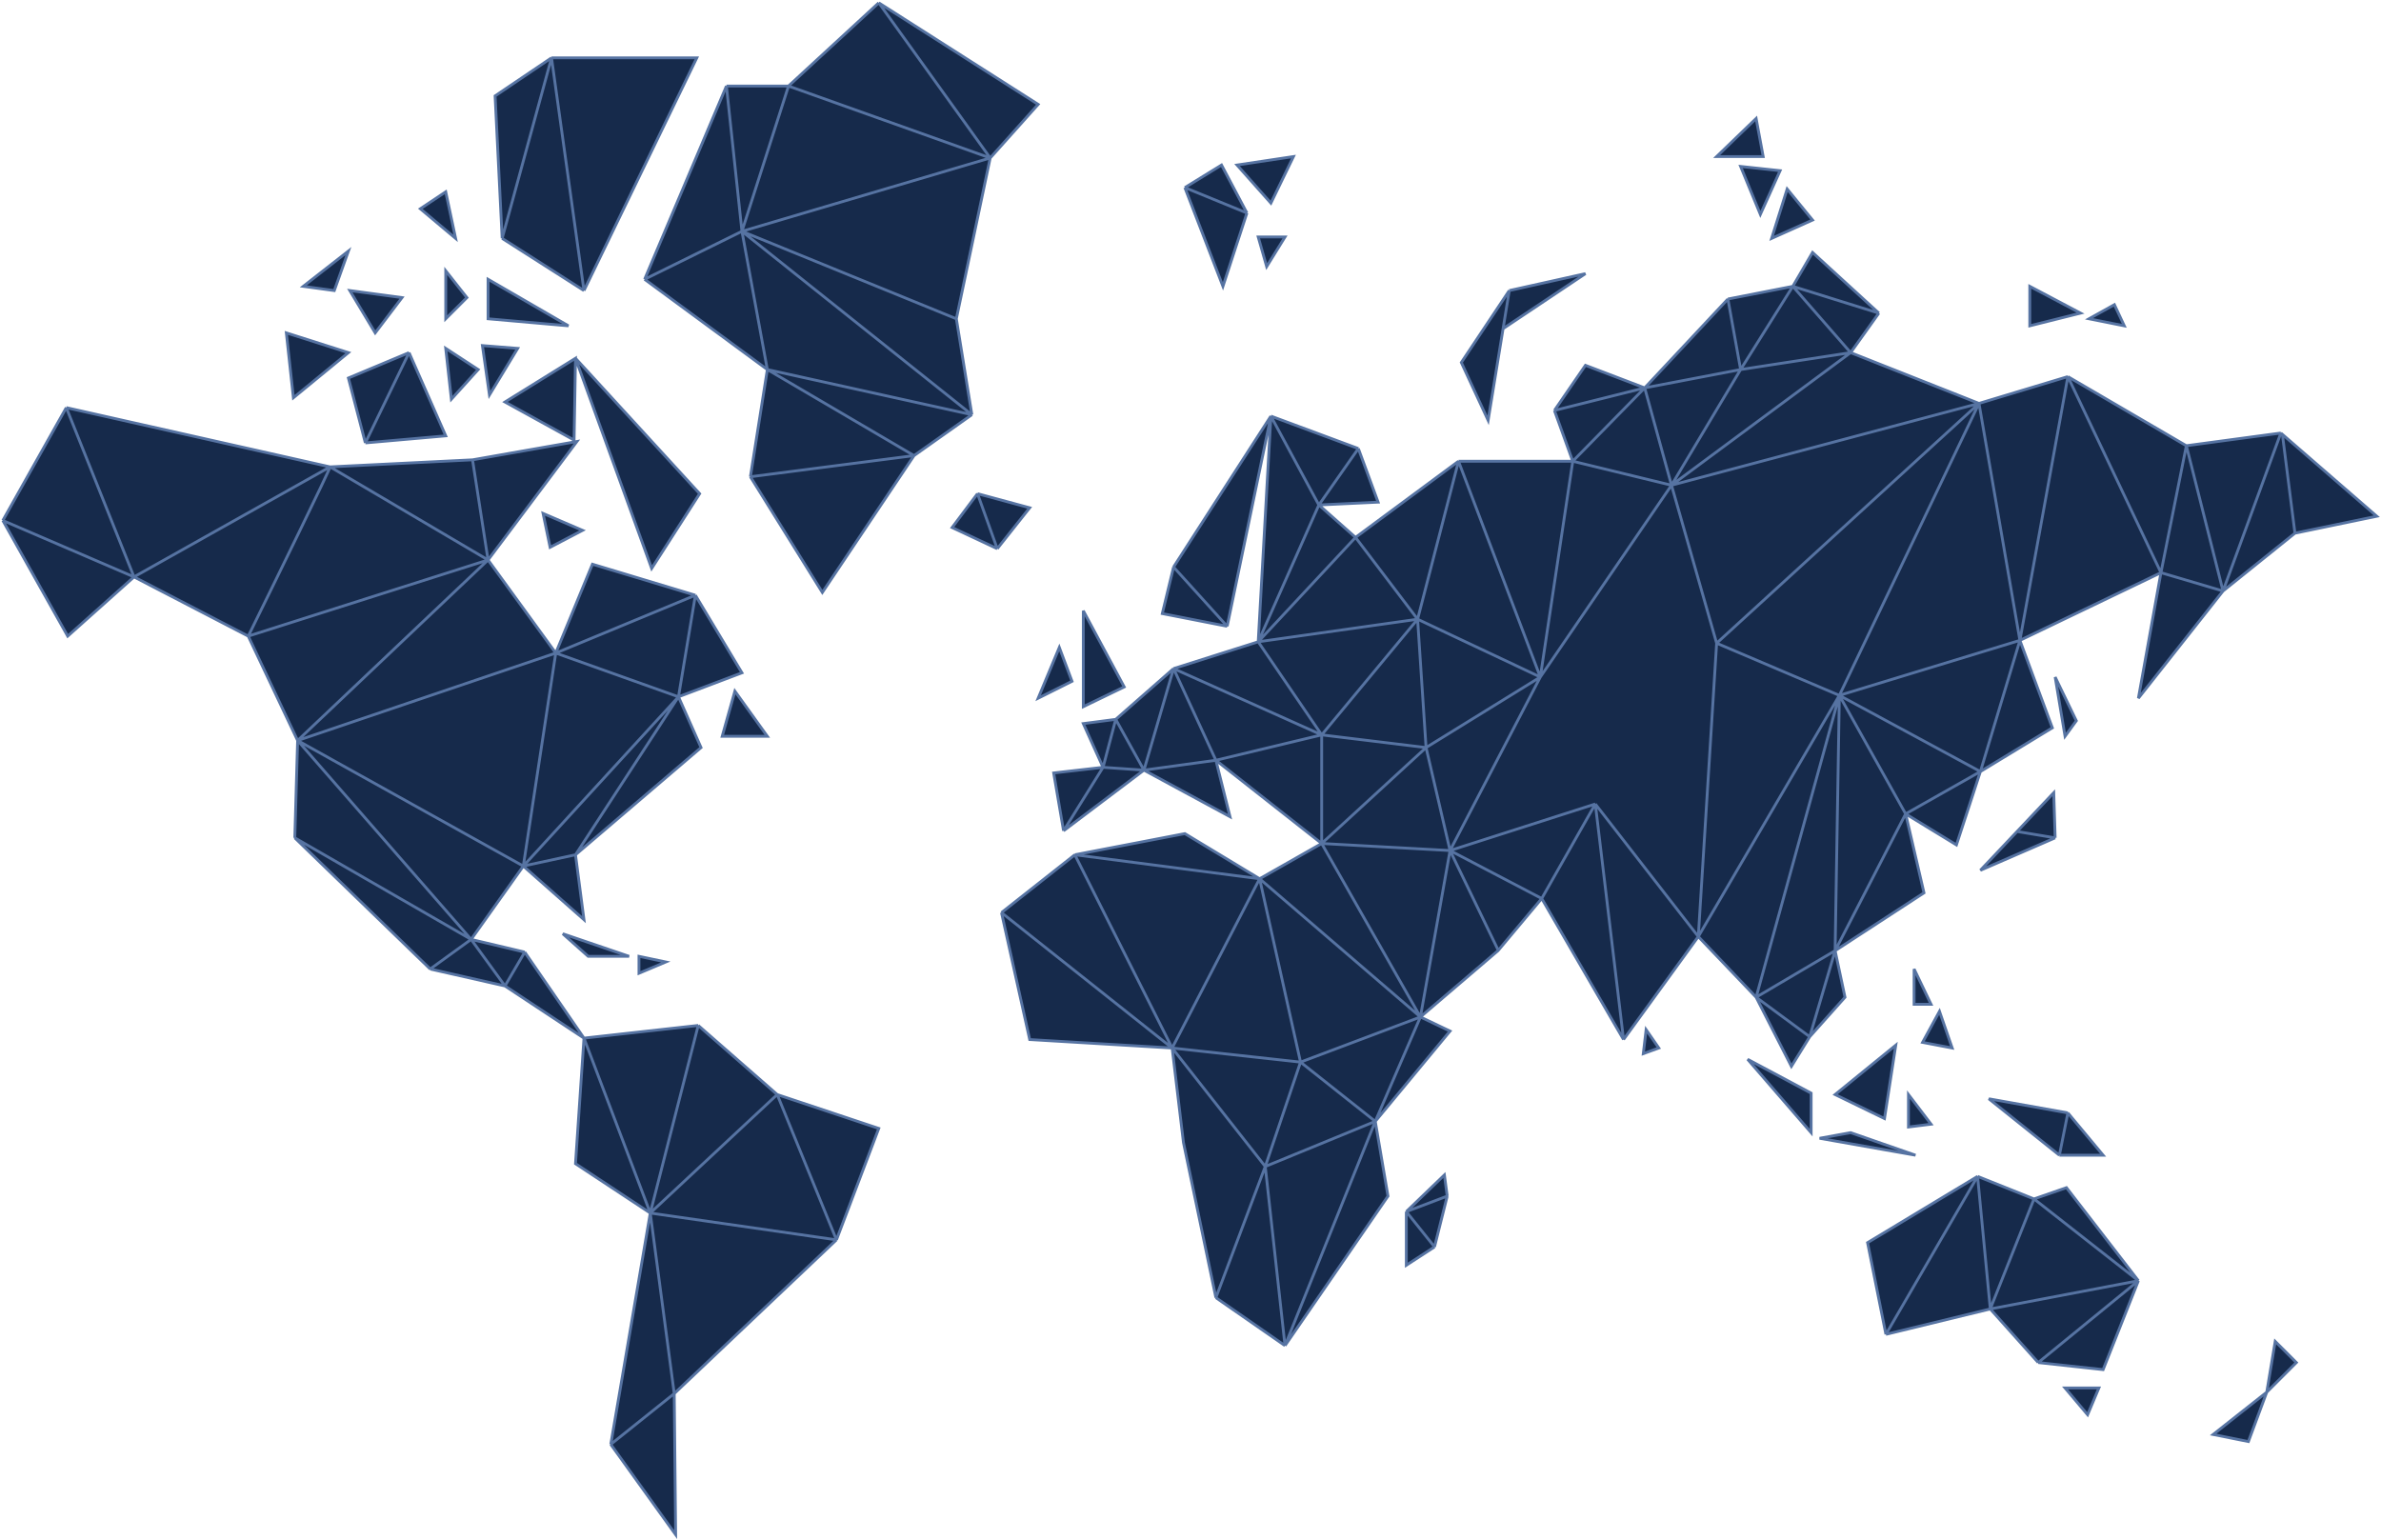 <svg width="844" height="546" viewBox="0 0 844 546" fill="none" xmlns="http://www.w3.org/2000/svg">
<path d="M24 225.5L1 184.5L23.5 144.5L117 165.5L167.5 163L204.5 156.5L173 198.5L197 231.5L210 200L246.5 211L263 238.5L240.5 247L248.5 265L204 303L207 326L185.5 307L167 333L186 337.5L207 368L247.5 363.5L275.5 388L311.5 400L296.5 439.5L239 494L239.5 544L216.5 512L230.5 430L204 412.5L207 368L179 349.5L152.5 343.5L104.5 297L105.5 262.5L88 225.5L47.5 204.5L24 225.5Z" fill="#162A4B"/>
<path d="M260.5 245L256 261H272L260.5 245Z" fill="#162A4B"/>
<path d="M208.5 339L199.5 331L223 339H208.5Z" fill="#162A4B"/>
<path d="M226.5 345V339L236 341L226.5 345Z" fill="#162A4B"/>
<path d="M206.5 188L195 194L192.5 182L206.5 188Z" fill="#162A4B"/>
<path d="M204 127L203.5 156L179 142.5L204 127L248 175L231 201.5L204 127Z" fill="#162A4B"/>
<path d="M173.5 140L171 122.5L183.5 123.5L173.5 140Z" fill="#162A4B"/>
<path d="M169.5 131L158 123.5L160 141.5L169.5 131Z" fill="#162A4B"/>
<path d="M145 125L158 154.5L129.5 157L123.5 134L145 125Z" fill="#162A4B"/>
<path d="M123.5 125L104 141L101.5 118L123.5 125Z" fill="#162A4B"/>
<path d="M133 118L124 103L142.5 105.5L133 118Z" fill="#162A4B"/>
<path d="M123.5 89L118.5 103L107.5 101.5L123.5 89Z" fill="#162A4B"/>
<path d="M158 113V96L165.5 105.5L158 113Z" fill="#162A4B"/>
<path d="M173 113V99L201.5 115.5L173 113Z" fill="#162A4B"/>
<path d="M158 68L149 74L161.5 84.5L158 68Z" fill="#162A4B"/>
<path d="M178 84.5L175.5 34L195.5 20.5H247L207 103L178 84.5Z" fill="#162A4B"/>
<path d="M228.5 99L257.5 30.5H279.5L311.5 1L368 37L351 56L339 113L344.5 147L324 161.5L291.5 210L266 169L272 131L228.5 99Z" fill="#162A4B"/>
<path d="M353.5 194.5L337.5 187L346.5 175L365 180L353.5 194.5Z" fill="#162A4B"/>
<path d="M380 241.5L368 247.5L375.5 229.5L380 241.5Z" fill="#162A4B"/>
<path d="M398.5 243.5L384 250.5V216.5L398.5 243.5Z" fill="#162A4B"/>
<path d="M391 272L384 256.5L395.5 255L416 237L446 227.5L450.5 147.5L435 222L412 217.5L416 201L450.5 147.5L481.5 159L488.5 178L467.5 179L480.5 190.5L517 163.5H557.5L551 145.5L562 129.5L583 137.5L612.5 106L635.5 101.5L642.5 89.5L666 111L656 125L701.5 143L733 133.5L775 158L808.5 153.5L809.048 153.975L842.5 183L813.5 189L788 209.5L758 247.5L766 203L716 227L727.5 258L702 273.5L693.5 299.5L675.5 288.5L682 316.5L650.5 337L654 353.5L641.5 367.5L635 378L622.5 353.5L602 332L575.5 368.5L546.5 318.5L531.098 336.883L531 337L503.5 360.5L514 365.5L487.5 397.5L492 424L455.5 477L431 460L419.5 405L415.5 371.5L365 368.5L355 323.5L381 303L420 295.5L446.5 311.5L468.5 299L431 269.5L436 289.5L405.5 273L377 294.5L373.5 274L391 272Z" fill="#162A4B"/>
<path d="M498.5 448.5V429.5L512 416.5L513 424L508.5 442L498.5 448.5Z" fill="#162A4B"/>
<path d="M527.5 149L518 128.5L535 103L562 97L532.799 116.5L527.5 149Z" fill="#162A4B"/>
<path d="M642.5 78L628 84.5L633.5 67L642.5 78Z" fill="#162A4B"/>
<path d="M631 60.5L624 76L617 59L631 60.5Z" fill="#162A4B"/>
<path d="M625 55.5H608.5L622.5 42L625 55.5Z" fill="#162A4B"/>
<path d="M719.5 101.5V115.5L737.5 111L719.5 101.5Z" fill="#162A4B"/>
<path d="M753 115.5L740.5 113L749.5 108L753 115.5Z" fill="#162A4B"/>
<path d="M736 255.5L732 261L728.5 240L736 255.5Z" fill="#162A4B"/>
<path d="M728 281L728.5 297L702 308.5L715 294.75L728 281Z" fill="#162A4B"/>
<path d="M684.5 356H678.5V343.5L684.5 356Z" fill="#162A4B"/>
<path d="M692 371.5L681.5 369.5L687.5 358.5L692 371.5Z" fill="#162A4B"/>
<path d="M668 396.5L672 370.5L650.5 388L668 396.5Z" fill="#162A4B"/>
<path d="M676.5 399.5V388L684.5 398.5L676.5 399.5Z" fill="#162A4B"/>
<path d="M679 409.5L656 401.5L645 403.5L679 409.5Z" fill="#162A4B"/>
<path d="M642 387.5V401.5L619.5 375.5L642 387.5Z" fill="#162A4B"/>
<path d="M730 409.5L705 389.5L733 394.5L745.5 409.5H730Z" fill="#162A4B"/>
<path d="M721 425L732.5 421L758 454L745.5 485.5L722.5 483L705.5 464L668.5 473L662 440.5L701 417L721 425Z" fill="#162A4B"/>
<path d="M744 492L740 501.5L732 492H744Z" fill="#162A4B"/>
<path d="M588 371.5L582.5 373.5L583.5 365L588 371.5Z" fill="#162A4B"/>
<path d="M797 511L784.5 508.5L803.5 493.5L806.5 475.5L814 483L803.5 493.5L797 511Z" fill="#162A4B"/>
<path d="M449 94.5L446 84H455.5L449 94.5Z" fill="#162A4B"/>
<path d="M438.5 58.5L450.5 72L458.5 55.5L438.5 58.5Z" fill="#162A4B"/>
<path d="M433 58.5L442 75.5L433.5 101.5L420 66.5L433 58.5Z" fill="#162A4B"/>
<path d="M1 184.5L24 225.5L47.5 204.5M1 184.5L23.5 144.5M1 184.5L47.5 204.5M23.5 144.5L117 165.5M23.5 144.5L47.5 204.5M117 165.5L47.5 204.5M117 165.5C117 166.3 97.667 205.833 88 225.5M117 165.5L173 198.5M117 165.5L167.5 163M47.5 204.5L88 225.5M88 225.5L105.5 262.5M88 225.5L173 198.5M105.5 262.5L173 198.5M105.5 262.5L104.5 297M105.5 262.5L167 333M105.5 262.5L185.5 307M105.5 262.5L197 231.5M173 198.5L167.5 163M173 198.5L204.5 156.5L167.5 163M173 198.5L197 231.5M197 231.5L185.5 307M197 231.5L210 200L246.5 211M197 231.5L240.5 247M197 231.5L246.5 211M185.5 307L167 333M185.5 307L207 326L204 303M185.5 307L204 303M185.5 307L240.5 247M167 333L152.5 343.5M167 333L104.5 297M167 333L179 349.5M167 333L186 337.5M152.5 343.5L104.5 297M152.5 343.5L179 349.5M246.5 211L263 238.5L240.5 247M246.5 211L240.5 247M240.5 247L248.5 265L204 303M240.5 247L204 303M179 349.5L207 368M179 349.5L186 337.5M186 337.5L207 368M207 368L204 412.5L230.5 430M207 368L230.5 430M207 368L247.5 363.5M230.5 430L247.5 363.5M230.5 430L275.5 388M230.5 430L216.5 512M230.5 430L239 494M230.5 430L296.5 439.5M247.5 363.5L275.5 388M275.5 388L311.5 400L296.5 439.5M275.5 388L296.5 439.5M296.5 439.5L239 494M239 494L239.5 544L216.5 512M239 494L216.5 512M204 127L203.5 156L179 142.5L204 127ZM204 127L231 201.5L248 175L204 127ZM145 125L158 154.5L129.5 157M145 125L123.5 134L129.5 157M145 125L129.5 157M178 84.5L175.5 34L195.5 20.5M178 84.5L207 103M178 84.5L195.5 20.5M195.5 20.5H247L207 103M195.5 20.5L207 103M228.5 99L257.5 30.5M228.5 99L272 131M228.5 99L263 82M257.5 30.5H279.5M257.5 30.5L263 82M279.5 30.5L311.5 1M279.5 30.5L351 56M279.5 30.5L263 82M311.5 1L368 37L351 56M311.5 1L351 56M351 56L339 113M351 56L263 82M339 113L344.5 147M339 113L263 82M344.5 147L324 161.5M344.5 147L263 82M344.5 147L272 131M324 161.5L291.5 210L266 169M324 161.5L272 131M324 161.5L266 169M266 169L272 131M272 131L263 82M353.5 194.5L337.5 187L346.5 175M353.5 194.5L365 180L346.5 175M353.5 194.5L346.5 175M391 272L384 256.5L395.5 255M391 272L373.5 274L377 294.5M391 272L395.5 255M391 272L405.5 273M391 272L377 294.5M377 294.5L405.5 273M405.5 273L436 289.5L431 269.5M405.5 273L395.5 255M405.5 273L416 237M405.5 273L431 269.5M431 269.5L468.5 299M431 269.5L416 237M431 269.5L468.5 260.5M468.5 299L446.5 311.5M468.5 299V260.5M468.5 299L514 301.5M468.5 299L505.5 265M468.5 299L503.5 360.5M446.5 311.5L420 295.5L381 303M446.5 311.5L415.5 371.5M446.5 311.5L381 303M446.5 311.5L461 376.5M446.5 311.5L503.5 360.5M381 303L355 323.5M381 303L415.5 371.5M355 323.5L365 368.5L415.5 371.5M355 323.5L415.5 371.5M415.5 371.5L419.5 405L431 460M415.5 371.5L448.5 413.5M415.5 371.5L461 376.5M431 460L455.5 477M431 460L448.5 413.5M455.5 477L492 424L487.5 397.5M455.5 477L487.5 397.5M455.5 477L448.5 413.5M487.5 397.5L514 365.5L503.5 360.5M487.5 397.5L503.5 360.5M487.5 397.5L461 376.5M487.5 397.5L448.5 413.5M503.5 360.5L531 337L531.098 336.883M503.5 360.5L514 301.5M503.5 360.5L461 376.5M546.5 318.5L575.5 368.5M546.5 318.5L565.5 285M546.5 318.5L514 301.5M546.5 318.5L531.098 336.883M575.5 368.5L602 332M575.5 368.5L565.5 285M602 332L622.5 353.5M602 332L652 246.5M602 332L608.5 228M602 332L565.5 285M622.5 353.5L635 378L641.5 367.5M622.5 353.5L641.5 367.5M622.5 353.5L650.5 337M622.5 353.5L652 246.5M641.5 367.5L654 353.5L650.5 337M641.5 367.5L650.5 337M650.5 337L682 316.5L675.5 288.5M650.5 337L652 246.5M650.5 337L675.5 288.5M675.5 288.5L693.5 299.5L702 273.5M675.5 288.5L652 246.5M675.5 288.5L702 273.5M702 273.5L727.5 258L716 227M702 273.5L716 227M702 273.5L652 246.5M716 227L766 203M716 227L701.5 143M716 227L733 133.5M716 227L652 246.5M766 203L758 247.5L788 209.5M766 203L775 158M766 203L788 209.5M766 203L733 133.5M788 209.5L813.5 189M788 209.5L775 158M788 209.5L808.5 153.5M813.5 189L842.5 183L809.048 153.975M813.5 189L809.048 153.975M808.5 153.5L775 158M808.5 153.5L809.048 153.975M775 158L733 133.5M733 133.5L701.5 143M701.5 143L656 125M701.5 143L592.5 172M701.5 143L608.5 228M701.5 143L652 246.5M656 125L666 111M656 125L635.5 101.5M656 125L617 131M656 125L592.5 172M666 111L642.5 89.5L635.5 101.5M666 111L635.5 101.5M635.5 101.5L612.5 106M635.5 101.5L617 131M612.5 106L583 137.5M612.5 106L617 131M583 137.5L562 129.5L551 145.5M583 137.5L557.5 163.5M583 137.5L551 145.5M583 137.5L592.5 172M583 137.5L617 131M551 145.5L557.5 163.5M557.5 163.5H517M557.5 163.5L546 240M557.5 163.5L592.5 172M517 163.5L480.5 190.5M517 163.5L502.5 219.5M517 163.5L546 240M480.5 190.5L467.5 179M480.5 190.5L446 227.5M480.5 190.5L502.5 219.5M467.5 179L488.5 178L481.5 159M467.5 179L450.5 147.5M467.5 179L481.5 159M467.5 179L446 227.5M481.5 159L450.5 147.5M450.5 147.5L416 201M450.5 147.5L435 222M450.5 147.5L446 227.5M416 201L412 217.5L435 222M416 201L435 222M446 227.5L416 237M446 227.5L468.5 260.5M446 227.5L502.5 219.5M416 237L395.5 255M416 237L468.5 260.5M468.5 260.5L502.5 219.5M468.5 260.5L505.5 265M502.5 219.5L546 240M502.5 219.5L505.5 265M546 240L505.5 265M546 240L514 301.5M546 240L592.5 172M505.5 265L514 301.5M514 301.5L565.5 285M514 301.5L531.098 336.883M592.5 172L617 131M592.5 172L608.5 228M608.5 228L652 246.5M461 376.5L448.5 413.5M498.5 429.5V448.5L508.5 442M498.5 429.5L512 416.5L513 424M498.5 429.5L508.5 442M498.5 429.5L513 424M513 424L508.5 442M535 103L518 128.5L527.5 149L532.799 116.5M535 103L562 97L532.799 116.5M535 103L532.799 116.5M728.5 297L728 281L715 294.75M728.5 297L702 308.5L715 294.75M728.5 297L715 294.75M730 409.5L705 389.5L733 394.5M730 409.5H745.5L733 394.5M730 409.5L733 394.5M721 425L732.5 421L758 454M721 425L705.5 464M721 425L701 417M721 425L758 454M758 454L745.5 485.5L722.5 483M758 454L705.5 464M758 454L722.5 483M722.5 483L705.5 464M705.5 464L668.5 473M705.5 464L701 417M668.5 473L662 440.5L701 417M668.5 473L701 417M803.5 493.5L797 511L784.5 508.5L803.5 493.5ZM803.5 493.5L806.5 475.5L814 483L803.5 493.5ZM442 75.5L433 58.5L420 66.5M442 75.5L433.5 101.5L420 66.5M442 75.5L420 66.5M256 261L260.5 245L272 261H256ZM199.5 331L208.5 339H223L199.5 331ZM226.5 339V345L236 341L226.5 339ZM195 194L206.5 188L192.5 182L195 194ZM171 122.5L173.5 140L183.5 123.5L171 122.5ZM158 123.5L169.5 131L160 141.5L158 123.5ZM104 141L123.5 125L101.5 118L104 141ZM124 103L133 118L142.5 105.5L124 103ZM118.5 103L123.5 89L107.5 101.5L118.5 103ZM158 96V113L165.5 105.5L158 96ZM173 99V113L201.5 115.5L173 99ZM149 74L158 68L161.5 84.5L149 74ZM368 247.5L380 241.5L375.5 229.5L368 247.5ZM384 250.5L398.5 243.5L384 216.5V250.5ZM628 84.5L642.5 78L633.5 67L628 84.5ZM624 76L631 60.5L617 59L624 76ZM608.5 55.5H625L622.5 42L608.5 55.5ZM719.5 115.5V101.5L737.5 111L719.5 115.5ZM740.5 113L753 115.5L749.5 108L740.5 113ZM732 261L736 255.5L728.5 240L732 261ZM678.5 356H684.5L678.5 343.5V356ZM681.5 369.5L692 371.5L687.5 358.5L681.5 369.5ZM672 370.5L668 396.5L650.5 388L672 370.5ZM676.5 388V399.5L684.5 398.5L676.5 388ZM656 401.5L679 409.5L645 403.5L656 401.5ZM642 401.5V387.5L619.5 375.5L642 401.5ZM740 501.5L744 492H732L740 501.5ZM582.5 373.5L588 371.5L583.5 365L582.5 373.5ZM446 84L449 94.5L455.5 84H446ZM450.5 72L438.5 58.5L458.5 55.5L450.5 72Z" stroke="#5673A2"/>
</svg>
